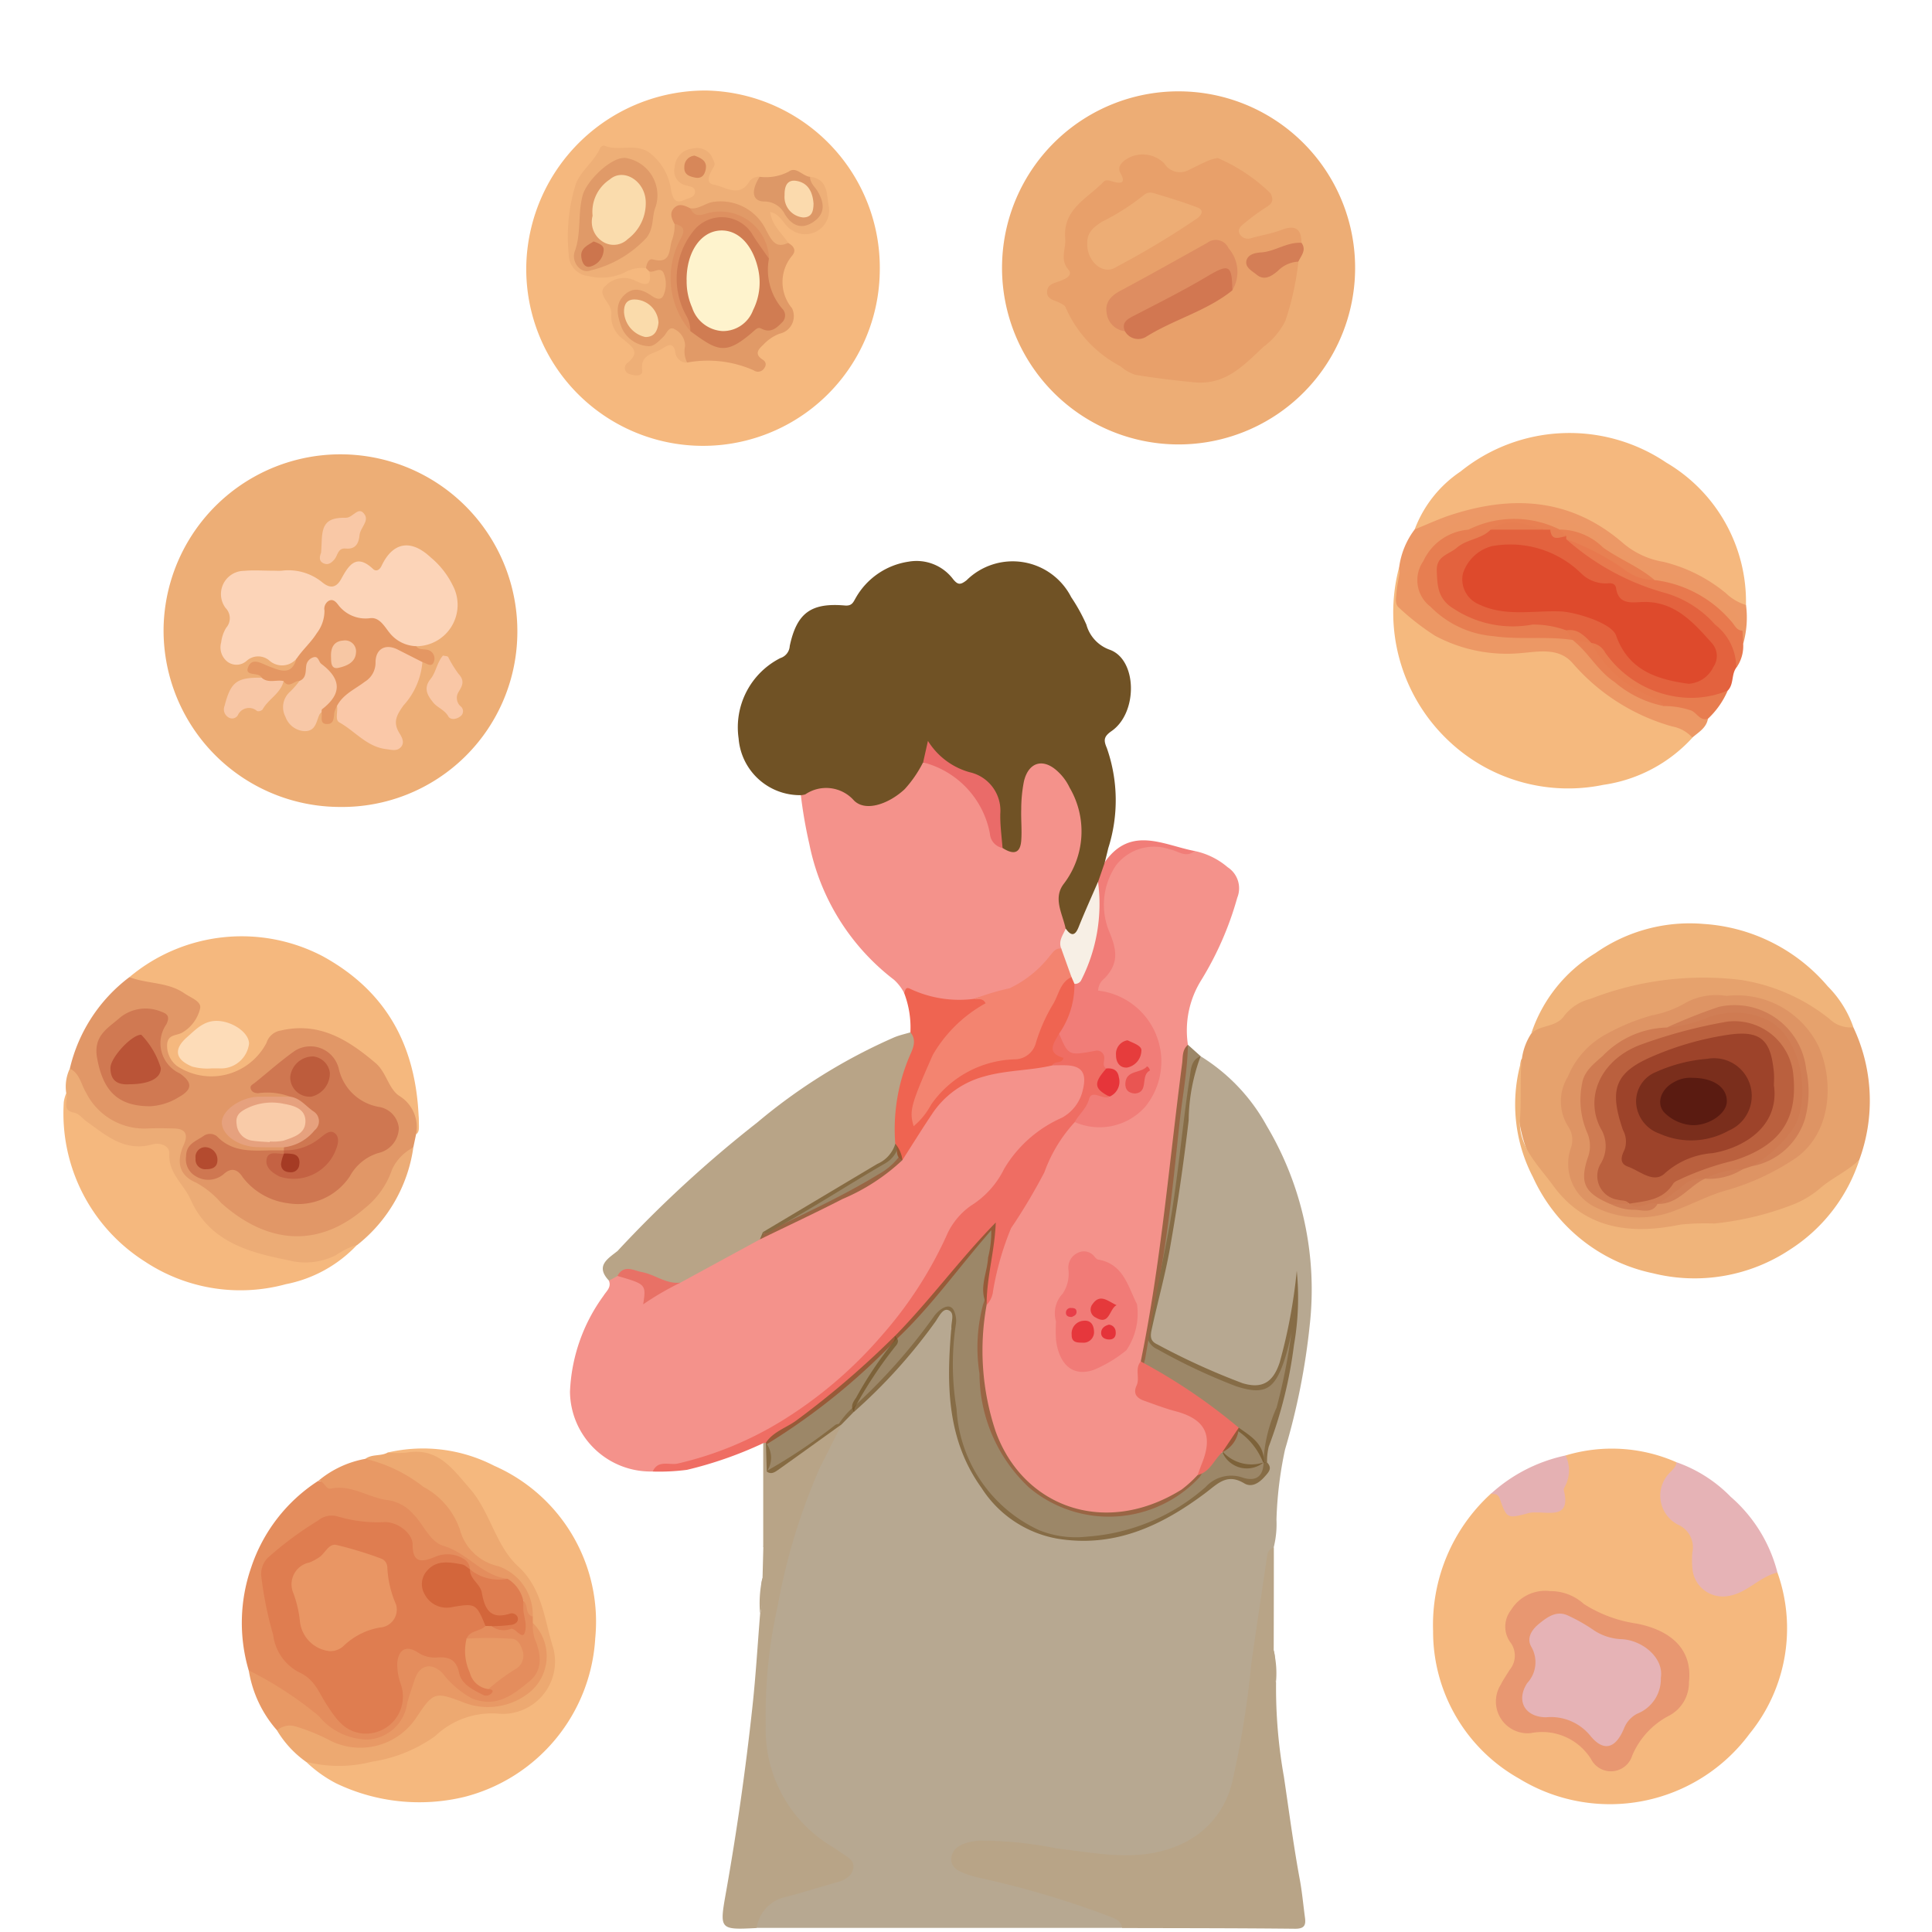 <svg xmlns="http://www.w3.org/2000/svg" xmlns:xlink="http://www.w3.org/1999/xlink" width="86.004" height="86.004" viewBox="0 0 86.004 86.004">
  <defs>
    <clipPath id="clip-path">
      <rect id="Rectangle_1863" data-name="Rectangle 1863" width="86.004" height="86.004" fill="none"/>
    </clipPath>
  </defs>
  <g id="Group_1096" data-name="Group 1096" transform="translate(594 353)">
    <g id="Group_998" data-name="Group 998" transform="translate(-594 -353)" clip-path="url(#clip-path)">
      <g id="Group_997" data-name="Group 997">
        <g id="Group_996" data-name="Group 996" clip-path="url(#clip-path)">
          <g id="Group_995" data-name="Group 995">
            <g id="Group_994" data-name="Group 994" clip-path="url(#clip-path)">
              <path id="Path_11752" data-name="Path 11752" d="M73.73,119.1H57.456c-.225-.523.114-.84.445-1.13a3.913,3.913,0,0,1,1.726-.724,9.375,9.375,0,0,0,1.281-.35c.693-.28.738-.577.147-1.017-.448-.334-.92-.632-1.34-1.009a6.233,6.233,0,0,1-2.042-4.589,29.494,29.494,0,0,1,1.562-9.617A15.918,15.918,0,0,1,61.1,96.7a3.693,3.693,0,0,1,.631-.748,25.433,25.433,0,0,0,3.585-4.014,1.413,1.413,0,0,1,.333-.358c.329-.234.565-.189.664.232a.994.994,0,0,1,.02.419A12,12,0,0,0,66.365,96a6.323,6.323,0,0,0,3.685,5.4,4.4,4.4,0,0,0,2.135.282,8.906,8.906,0,0,0,5.266-2.207,1.542,1.542,0,0,1,1.64-.423c.637.211.964-.094.936-.752a6.686,6.686,0,0,1,.584-2.361,26.248,26.248,0,0,0,.837-5.164c0-.117.026-.231.022-.218a10.908,10.908,0,0,1-.506,3.253c-.438,1.322-.877,1.6-2.175,1.172A26.428,26.428,0,0,1,75.3,93.338a.75.75,0,0,1-.42-.933c.323-1.382.625-2.768.891-4.163.443-2.321.614-4.677.974-7.008.057-.368.055-.762.482-.937a8.359,8.359,0,0,1,2.944,3.1,14.248,14.248,0,0,1,1.916,8.865,30.53,30.53,0,0,1-1.1,5.544,17.1,17.1,0,0,0-.381,3.117,4.317,4.317,0,0,1-.124,1.244,3.206,3.206,0,0,0-.274,1.553c-.328,2.713-.743,5.414-1.175,8.11-.475,2.968-2.656,4.5-5.847,4.207-1.56-.145-3.1-.4-4.657-.591a3.153,3.153,0,0,0-1.593.108c-.215.086-.475.176-.5.442-.023.312.248.439.49.521.886.3,1.8.514,2.706.729a20.514,20.514,0,0,1,3.528,1.146c.3.131.707.22.564.717" transform="translate(-23.783 -33.279)" fill="rgba(112,82,37,0.5)"/>
              <path id="Path_11753" data-name="Path 11753" d="M47.012,98.939a3.59,3.59,0,0,1-3.681-3.549,7.77,7.77,0,0,1,1.49-4.269c.128-.21.363-.377.243-.675.04-.206.2-.263.375-.311,1.122.1,1.267.191,1.434,1a6.808,6.808,0,0,1,1.3-.775c1.158-.691,2.354-1.311,3.561-1.91,1.8-.887,3.632-1.7,5.346-2.75a2.9,2.9,0,0,0,.9-.772c.436-.741.927-1.445,1.413-2.152a4.649,4.649,0,0,1,3.243-1.818c.709-.129,1.432-.137,2.14-.272.093,0-.024-.011.069-.008.568.016,1.218-.155,1.491.584a1.924,1.924,0,0,1-.709,1.861c-.413.3-.855.569-1.3.833a3.767,3.767,0,0,0-1.321,1.322,5.759,5.759,0,0,1-1.78,2.033,3.032,3.032,0,0,0-.987,1.248,21.355,21.355,0,0,1-4.473,6.033A18,18,0,0,1,48.987,98.6c-.639.207-1.337.1-1.974.34" transform="translate(-17.958 -33.435)" fill="#f4928b"/>
              <path id="Path_11754" data-name="Path 11754" d="M58.9,53.076a2.738,2.738,0,0,1-2.768-2.523,3.455,3.455,0,0,1,1.859-3.58.6.6,0,0,0,.417-.54c.314-1.464.943-1.931,2.452-1.8.327.029.376-.151.494-.352a3.253,3.253,0,0,1,2.348-1.6,2.038,2.038,0,0,1,1.984.788c.211.254.323.249.592.042a2.923,2.923,0,0,1,4.66.753,7.984,7.984,0,0,1,.675,1.22A1.647,1.647,0,0,0,72.646,46.6c1.232.432,1.269,2.8.091,3.621-.357.248-.362.409-.214.756a7.018,7.018,0,0,1,.063,4.462c-.046.2-.1.407-.149.61a2.237,2.237,0,0,1-.2,1.057,16.384,16.384,0,0,1-.8,1.864c-.266.495-.423.5-.885.08a2.424,2.424,0,0,1,.186-2.624,3.662,3.662,0,0,0-.334-4.012c-.229-.268-.491-.541-.887-.446-.376.091-.44.447-.522.764a6.827,6.827,0,0,0-.092,1.6,4.162,4.162,0,0,1-.043.837c-.142.625-.5.737-1.043.34a5.364,5.364,0,0,1-.242-1.71A1.618,1.618,0,0,0,66.4,52.256a3.513,3.513,0,0,1-1.671-1.081c-.207.125-.162.344-.255.494A3.306,3.306,0,0,1,63.2,53.288a2.014,2.014,0,0,1-2.561-.173.6.6,0,0,0-.744-.121c-.313.138-.643.307-.994.081" transform="translate(-23.252 -17.679)" fill="#705225"/>
              <path id="Path_11755" data-name="Path 11755" d="M83.975,64.493a3.289,3.289,0,0,1,1.478.724,1.118,1.118,0,0,1,.427,1.358,14.347,14.347,0,0,1-1.617,3.692,4.228,4.228,0,0,0-.579,2.853c-.02,1.166-.247,2.309-.372,3.463-.265,2.45-.493,4.909-.971,7.327-.211,1.068-.377,2.141-.566,3.211-.022.09,0-.024-.019.067-.357,1.366-.314,1.457.993,1.9a3.5,3.5,0,0,1,1.426.683,1.3,1.3,0,0,1,.441,1.729,3.162,3.162,0,0,1-.42.877,5.515,5.515,0,0,1-7.59.448,6.961,6.961,0,0,1-2.2-5.063,7.433,7.433,0,0,1,.153-3.058,20.554,20.554,0,0,0,.775-2.741,5.827,5.827,0,0,1,.892-1.72,15.208,15.208,0,0,0,1.354-2.514,2.9,2.9,0,0,1,1.066-1.259,5.536,5.536,0,0,0,1.908-.082,2.651,2.651,0,0,0,1.736-2.01,3.016,3.016,0,0,0-1.03-2.635c-.471-.316-.8-.834-1.47-.867-.317-.016-.285-.374-.128-.552a2.01,2.01,0,0,0,.275-2.408,3.243,3.243,0,0,1-.009-1.933,2.105,2.105,0,0,1,2.644-1.733,3.7,3.7,0,0,0,1.406.237" transform="translate(-30.803 -26.612)" fill="#f4928b"/>
              <path id="Path_11756" data-name="Path 11756" d="M114.848,110.435a7.123,7.123,0,0,1,4.932.3c.192.262-.037.429-.145.618-.579,1.008-.5,1.49.451,2.093a1.187,1.187,0,0,1,.595,1.161c-.02.672-.107,1.394.656,1.77.725.358,1.285-.086,1.874-.413.325-.181.618-.535,1.068-.318a7.426,7.426,0,0,1-1.245,7.182,7.734,7.734,0,0,1-10.257,1.99,7.5,7.5,0,0,1-3.827-6.567,7.9,7.9,0,0,1,2.567-6.108c.377-.234.509.026.584.316.127.5.4.646.874.444.064-.028.133-.041.2-.063.419-.14,1.068.159,1.247-.194a3.951,3.951,0,0,0,.347-1.811.692.692,0,0,1,.08-.4" transform="translate(-45.155 -45.644)" fill="#f5b87e"/>
              <path id="Path_11757" data-name="Path 11757" d="M20.275,50.213a7.861,7.861,0,0,1-7.84-7.968,7.875,7.875,0,1,1,15.746.35,7.8,7.8,0,0,1-7.905,7.618" transform="translate(-5.153 -14.291)" fill="#edae76"/>
              <path id="Path_11758" data-name="Path 11758" d="M55.749,14.905a7.869,7.869,0,1,1-15.732-.372,7.981,7.981,0,0,1,7.991-7.651,7.89,7.89,0,0,1,7.741,8.023" transform="translate(-16.585 -2.853)" fill="#f5b87e"/>
              <path id="Path_11759" data-name="Path 11759" d="M84.213,6.945a7.859,7.859,0,1,1-8.025,7.522,7.854,7.854,0,0,1,8.025-7.522" transform="translate(-31.575 -2.877)" fill="#edad75"/>
              <path id="Path_11760" data-name="Path 11760" d="M60.884,59.419a.8.8,0,0,0,.2-.036,1.652,1.652,0,0,1,2.165.273c.516.519,1.544.158,2.254-.5a5.282,5.282,0,0,0,.82-1.193A3.574,3.574,0,0,1,69.242,60.3a4.661,4.661,0,0,0,.617,1.467c.511.329.793.232.836-.326.035-.463-.015-.932,0-1.4a6.349,6.349,0,0,1,.122-1.246c.207-.853.858-1.037,1.5-.434a2.316,2.316,0,0,1,.532.724,3.846,3.846,0,0,1-.252,4.27c-.506.646-.064,1.336.073,2a1.6,1.6,0,0,1-.171.961c-.723.6-1.23,1.447-2.166,1.8-.588.224-1.2.325-1.8.508a6.071,6.071,0,0,1-3.052-.4,2.065,2.065,0,0,0-.451-.588A10.116,10.116,0,0,1,61.263,61.6a20.772,20.772,0,0,1-.379-2.178" transform="translate(-25.234 -24.022)" fill="#f4928b"/>
              <path id="Path_11761" data-name="Path 11761" d="M79.918,134.582c-.034-.354-.33-.413-.583-.524a41.176,41.176,0,0,0-5.668-1.686c-.112-.031-.229-.044-.339-.08-.464-.153-1.1-.29-1-.872.087-.535.727-.683,1.234-.726a17.372,17.372,0,0,1,3.454.348c1.832.209,3.669.64,5.479-.164a4.045,4.045,0,0,0,2.312-2.723,41.57,41.57,0,0,0,.868-5.344c.226-1.606.471-3.208.707-4.813a.418.418,0,0,1,.295-.355q0,2.288-.006,4.577c.141.474-.042.973.105,1.447a22.506,22.506,0,0,0,.348,4.178c.228,1.535.429,3.079.713,4.608.1.55.15,1.11.225,1.664.045.33-.016.5-.429.5-2.57-.027-5.14-.025-7.71-.032" transform="translate(-29.971 -48.758)" fill="#b8a487"/>
              <path id="Path_11762" data-name="Path 11762" d="M119.215,50.714a6.637,6.637,0,0,1-3.966,2.1,7.737,7.737,0,0,1-6.954-2.025,7.85,7.85,0,0,1-2.137-7.659.454.454,0,0,1,.164.286.306.306,0,0,1,.012.138c-.368,1.112.332,1.676,1.121,2.2a6.349,6.349,0,0,0,4.2,1,3.018,3.018,0,0,1,2.837.961,7.931,7.931,0,0,0,3.777,2.3c.377.116.86.158.945.7" transform="translate(-43.876 -17.876)" fill="#f5b97e"/>
              <path id="Path_11763" data-name="Path 11763" d="M115.594,77.793a2.705,2.705,0,0,1,.412-1.111c.117-.086.088-.259.218-.344a13.181,13.181,0,0,1,5.561-2.246,15.731,15.731,0,0,1,3.831.055,8.1,8.1,0,0,1,3.613,1.58c.365.245.754.436,1.118.672a7.639,7.639,0,0,1,.266,5.9,8.553,8.553,0,0,1-4.222,2.633,26.584,26.584,0,0,1-4.768.591,5.21,5.21,0,0,1-5.2-2.446,6.4,6.4,0,0,1-.894-4.736c.021-.182-.043-.374.062-.547" transform="translate(-47.845 -30.669)" fill="#e6a26d"/>
              <path id="Path_11764" data-name="Path 11764" d="M26.886,110.3a6.918,6.918,0,0,1,4.747.587,7.58,7.58,0,0,1,4.5,7.672,7.757,7.757,0,0,1-5.836,7.072,8.563,8.563,0,0,1-5.7-.607,5.749,5.749,0,0,1-1.346-.968c.174-.18.388-.118.594-.1a7.31,7.31,0,0,0,5.706-1.744,1.984,1.984,0,0,1,1.356-.466,4.41,4.41,0,0,0,1.6-.1,2.331,2.331,0,0,0,1.4-3.346,5.033,5.033,0,0,1-.5-1.591.973.973,0,0,0-.347-.667A7.946,7.946,0,0,1,31.4,113.56a9.526,9.526,0,0,0-2.176-2.8,1.525,1.525,0,0,0-.992-.258c-.452-.035-.939.145-1.346-.2" transform="translate(-9.635 -45.638)" fill="#f5b87e"/>
              <path id="Path_11765" data-name="Path 11765" d="M46.948,88.218A53.68,53.68,0,0,1,53.165,82.5a25.085,25.085,0,0,1,6.091-3.788c.235-.1.488-.153.733-.228.389.105.311.412.274.679a6,6,0,0,1-.381,1.2,8.908,8.908,0,0,0-.384,2.968,1.279,1.279,0,0,1-.674,1.009c-1.631.944-3.207,1.983-4.865,2.881-.167.091-.338.273-.575.17-.385-.756.015-1.45.17-2.2a20.26,20.26,0,0,1-2.213,2.643,3.559,3.559,0,0,1-3.663.953c-.317-.094-.63-.2-.729-.57" transform="translate(-19.458 -32.53)" fill="#b8a487"/>
              <path id="Path_11766" data-name="Path 11766" d="M20.722,81.264l-.121.574c-.59.72-.966,1.582-1.552,2.308a4.684,4.684,0,0,1-7.231.2,5.1,5.1,0,0,0-.972-.785,1.322,1.322,0,0,1-.723-1.7c.148-.54-.049-.66-.527-.673a5.6,5.6,0,0,1-2.006-.169,4.223,4.223,0,0,1-2.28-2.684,7.118,7.118,0,0,1,2.654-4.069,4.135,4.135,0,0,1,2.423.509c.384.214.9.4.853.912a1.685,1.685,0,0,1-.866,1.209c-.229.144-.571.156-.511.546a.946.946,0,0,0,.561.739,2.456,2.456,0,0,0,3.487-1.095,1.112,1.112,0,0,1,.72-.61,2.711,2.711,0,0,1,1.382-.1,5.355,5.355,0,0,1,3.754,2.555,1.551,1.551,0,0,0,.417.556,1.465,1.465,0,0,1,.537,1.783" transform="translate(-2.2 -30.771)" fill="#e19767"/>
              <path id="Path_11767" data-name="Path 11767" d="M107.549,37.212a5.385,5.385,0,0,1,2.046-2.583,7.711,7.711,0,0,1,9.156-.394,7.189,7.189,0,0,1,3.547,6.347c-.313.207-.538-.027-.75-.181a8.464,8.464,0,0,0-3.421-1.674,3.953,3.953,0,0,1-1.63-.925,7.219,7.219,0,0,0-7.446-.967c-.484.179-.925.557-1.5.377" transform="translate(-44.575 -13.642)" fill="#f5b87e"/>
              <path id="Path_11768" data-name="Path 11768" d="M22.6,80a1.629,1.629,0,0,0-.754-1.719c-.471-.317-.572-1.053-1.045-1.454-1.214-1.032-2.5-1.849-4.216-1.452a.792.792,0,0,0-.641.546,2.765,2.765,0,0,1-4,1.025,1.145,1.145,0,0,1-.427-.919c.016-.472.369-.41.655-.547a1.691,1.691,0,0,0,.812-1.073c.088-.324-.41-.486-.693-.683-.741-.515-1.654-.416-2.45-.725a7.777,7.777,0,0,1,8.595-.935c3.023,1.655,4.248,4.252,4.292,7.558,0,.139.006.283-.128.378" transform="translate(-4.079 -29.502)" fill="#f5b87e"/>
              <path id="Path_11769" data-name="Path 11769" d="M60.23,108.276c-.321.638-.636,1.279-.963,1.913a27.518,27.518,0,0,0-1.878,6.144,22.206,22.206,0,0,0-.535,5.317,6.059,6.059,0,0,0,2.9,5.386c.155.1.313.2.466.307.248.17.585.328.536.667-.055.374-.386.547-.745.647-.735.206-1.464.439-2.2.635a1.68,1.68,0,0,0-1.366,1.4c-1.624.081-1.657.076-1.375-1.512q.738-4.147,1.19-8.332c.15-1.382.232-2.772.344-4.159.149-.521-.039-1.063.107-1.584l.035-1.362c.117-1.045.022-2.092.052-3.137.005-.089-.016-.2.077-.249a24.216,24.216,0,0,0,3.037-2.031.3.3,0,0,1,.323-.048" transform="translate(-22.766 -44.864)" fill="#b8a487"/>
              <path id="Path_11770" data-name="Path 11770" d="M17.9,89.866a5.9,5.9,0,0,1-3.168,1.746A7.692,7.692,0,0,1,8.454,90.6a7.807,7.807,0,0,1-3.605-7.1,1.552,1.552,0,0,1,.111-.392c.953,1.273,2.061,2.253,3.808,2.106.608-.052.783.259,1.031.811.756,1.69,1.457,3.473,3.59,3.919.321.067.624.2.94.28a3.554,3.554,0,0,0,2.594-.1c.291-.145.587-.419.974-.261" transform="translate(-2.009 -34.445)" fill="#f5b87e"/>
              <path id="Path_11771" data-name="Path 11771" d="M18.687,121.019a7.5,7.5,0,0,1,.108-4.57,7.336,7.336,0,0,1,2.985-3.862,13.384,13.384,0,0,1,3.746.887,2.833,2.833,0,0,1,1.16,1.08,2.388,2.388,0,0,0,1.371,1.008.836.836,0,0,1,.431.22,2.943,2.943,0,0,0,1.536.888.222.222,0,0,1,.189.308,1.433,1.433,0,0,1-1.68-.275,1.12,1.12,0,0,1-.143-.164,1,1,0,0,0-1.274-.407c-.968.279-1.014.232-1.347-.684a1.127,1.127,0,0,0-1.156-.837,5.949,5.949,0,0,1-1.87-.208,1.07,1.07,0,0,0-.871.131,8.934,8.934,0,0,0-2.135,1.564.948.948,0,0,0-.3.74,10.836,10.836,0,0,0,.724,3.124,1.905,1.905,0,0,0,1.041,1.091,1.669,1.669,0,0,1,.845.886,3.912,3.912,0,0,0,.821,1.209,1.473,1.473,0,0,0,1.658.368,1.557,1.557,0,0,0,.792-1.586,8.421,8.421,0,0,1-.189-1.1c.007-.761.44-1.06,1.142-.783a1.506,1.506,0,0,0,.595.193,1.345,1.345,0,0,1,1.476,1,.8.8,0,0,0,.978.518c.2-.43.672-.547.995-.837.236-.212.453-.417.326-.765-.117-.319-.4-.335-.688-.357a5.457,5.457,0,0,1-1.57-.162c0-.56.482-.535.82-.688a.951.951,0,0,1,.313-.012c.4.091.816.072,1.227.147.09-.4-.142-.815.145-1.158.454.011.326.485.546.683a1.251,1.251,0,0,1,.079.319,2.587,2.587,0,0,0,.121.681,1.67,1.67,0,0,1-.313,2,2.5,2.5,0,0,1-2.636.864,2.94,2.94,0,0,1-1.285-.928c-.564-.668-.947-.583-1.211.228-.087.266-.183.528-.257.8a2.083,2.083,0,0,1-3.366,1.268c-1.268-.978-2.686-1.744-3.88-2.817" transform="translate(-7.617 -46.663)" fill="#e48d5d"/>
              <path id="Path_11772" data-name="Path 11772" d="M130.75,74.824a1.354,1.354,0,0,1-1.068-.377,8.372,8.372,0,0,0-3.952-1.734,13.818,13.818,0,0,0-6.68.844,2.129,2.129,0,0,0-1.158.735c-.36.553-1.071.4-1.483.814a6.61,6.61,0,0,1,2.855-3.582,7.306,7.306,0,0,1,4.836-1.3A7.906,7.906,0,0,1,129.61,73a4.83,4.83,0,0,1,1.14,1.82" transform="translate(-48.246 -29.093)" fill="#f0b47a"/>
              <path id="Path_11773" data-name="Path 11773" d="M115.488,80.48c-.1.89-.019,1.785-.085,2.681-.091,1.232.816,2.067,1.466,2.96,1.435,1.973,3.484,2.2,5.674,1.749a10.726,10.726,0,0,1,1.508-.049,13.356,13.356,0,0,0,3.55-.861,4.234,4.234,0,0,0,1.23-.768c.533-.432,1.176-.723,1.679-1.207a7.486,7.486,0,0,1-3.094,4,7.675,7.675,0,0,1-6.091,1.052,7.569,7.569,0,0,1-5.348-4.285,7,7,0,0,1-.487-5.269" transform="translate(-47.739 -33.356)" fill="#f0b47a"/>
              <path id="Path_11774" data-name="Path 11774" d="M68.41,82.494a6.576,6.576,0,0,0-1.354,2.236,25.876,25.876,0,0,1-1.483,2.488,12.789,12.789,0,0,0-.8,2.788,1.052,1.052,0,0,1-.28.62c-.377-.71.02-1.4.057-2.1a4.7,4.7,0,0,0,.142-1.219c-1.436,1.634-2.64,3.354-4.157,4.794a28.8,28.8,0,0,1-5.809,4.715.164.164,0,0,1-.182-.03,17.526,17.526,0,0,1-3.4,1.189,9.709,9.709,0,0,1-1.522.076c.223-.531.744-.279,1.1-.353a15.482,15.482,0,0,0,4.639-1.9A19.064,19.064,0,0,0,59.813,92a17.989,17.989,0,0,0,2.868-4.407A3.175,3.175,0,0,1,63.8,86.206a3.987,3.987,0,0,0,1.468-1.637A5.632,5.632,0,0,1,67.838,82.3a1.868,1.868,0,0,0,.931-1.244c.191-.773-.059-1.095-.854-1.092-.163,0-.327,0-.491.006.067-.252-.1-.465-.121-.7a.683.683,0,0,1,.343-.75c.3.05.353.34.518.521a.755.755,0,0,0,.788.3c.83-.2.9-.129.929.781a1.033,1.033,0,0,0,.084,1.267c-.437.125-.888.212-1.061.739-.068.206-.332.238-.494.367" transform="translate(-20.565 -32.544)" fill="#ef6d63"/>
              <path id="Path_11775" data-name="Path 11775" d="M122.418,46.275c-.221.3-.1.735-.379,1.017a3.068,3.068,0,0,1-3.037.281,4.842,4.842,0,0,1-2.513-1.779,1.815,1.815,0,0,0-.5-.472c-.4-.272-.755-.651-1.308-.594-1.018-.33-2.07.03-3.11-.174a4.957,4.957,0,0,1-2.187-1.017,1.722,1.722,0,0,1,.254-2.623,5.991,5.991,0,0,1,1.747-.836.9.9,0,0,1,.2-.091,9.387,9.387,0,0,1,2.2.022.709.709,0,0,1,.309.031,1.351,1.351,0,0,0,.781.32.831.831,0,0,1,.156.13,11.331,11.331,0,0,0,4.215,2.262,5.371,5.371,0,0,1,3.117,2.527,1.093,1.093,0,0,1,.052,1" transform="translate(-45.129 -16.548)" fill="#e3623e"/>
              <path id="Path_11776" data-name="Path 11776" d="M32.447,117.988c0-.093,0-.186,0-.279a5.873,5.873,0,0,0-.565-1.252,1.47,1.47,0,0,0-.992-.817,2.2,2.2,0,0,1-1.723-1.49c-.533-1.6-1.916-2.2-3.191-2.956-.318-.189-.711-.234-.984-.51.294-.22.681-.109.99-.277a4.781,4.781,0,0,0,.839,0c1.4-.242,2.035.7,2.821,1.6.92,1.058,1.146,2.538,2.148,3.461,1.091,1,1.164,2.374,1.556,3.6a2.33,2.33,0,0,1-2.349,2.967,3.654,3.654,0,0,0-2.9.994,6.5,6.5,0,0,1-2.812,1.137,5.88,5.88,0,0,1-2.941,0,4.615,4.615,0,0,1-1.282-1.388c.126-.415.441-.427.786-.365a6,6,0,0,1,1.439.53c1.791.826,2.826.538,3.946-1.088a1.344,1.344,0,0,1,2.037-.527,2.546,2.546,0,0,0,2.858-.35,1.757,1.757,0,0,0,.685-2.085,5.009,5.009,0,0,0-.363-.9" transform="translate(-8.728 -45.743)" fill="#eda971"/>
              <path id="Path_11777" data-name="Path 11777" d="M82.588,74.041c-.181-.115-.094-.276-.093-.436a.322.322,0,0,0-.4-.351c-1.183.219-1.189.221-1.608-.757a.614.614,0,0,1,.043-.536,6.182,6.182,0,0,0,.587-1.756,4.255,4.255,0,0,0,.857-2.679c-.043-.61.247-1.183.248-1.792l.307-.891c1.15-1.624,2.605-.751,3.986-.484-.392.334-.752-.018-1.114-.077a2.137,2.137,0,0,0-2.383.72,3.123,3.123,0,0,0-.3,2.947c.36.855.417,1.429-.215,2.085a.714.714,0,0,0-.279.54,3.179,3.179,0,0,1,2.094,5.173,2.723,2.723,0,0,1-3.133.68c.185-.355.515-.59.637-1.029s.606.051.907-.1c.207-.447.373-.889-.141-1.254" transform="translate(-33.34 -26.477)" fill="#f17d78"/>
              <path id="Path_11778" data-name="Path 11778" d="M86.724,93.527c.9-4.382,1.264-8.838,1.842-13.264.037-.289-.006-.612.26-.833l.564.507a8.4,8.4,0,0,0-.533,2.85q-.333,2.867-.833,5.7c-.219,1.233-.56,2.433-.821,3.653-.064.3-.033.494.256.625a30.823,30.823,0,0,0,3.8,1.73c.88.264,1.361-.047,1.65-.926a23.92,23.92,0,0,0,.76-4.078,12.159,12.159,0,0,1-.127,3.321,19.645,19.645,0,0,1-1.121,4.507,2.665,2.665,0,0,0-.074.687.169.169,0,0,1-.18.006,3.011,3.011,0,0,0-1.19-1.438,23.56,23.56,0,0,0-3.667-2.5c-.237-.133-.511-.241-.581-.555" transform="translate(-35.943 -32.92)" fill="rgba(112,82,37,0.69)"/>
              <path id="Path_11779" data-name="Path 11779" d="M17.971,89.084a3.309,3.309,0,0,0-.926.451,3,3,0,0,1-2.146.224c-1.774-.348-3.5-.835-4.332-2.7-.3-.681-.994-1.159-.945-2.038.02-.358-.418-.509-.759-.413-1.231.345-2.06-.406-2.938-1.031-.186-.132-.31-.338-.564-.388-.556-.107-.212-.573-.327-.858a1.869,1.869,0,0,1,.159-1.1c.444.218.5.708.723,1.074a2.9,2.9,0,0,0,2.728,1.594c.4-.017.792-.011,1.188,0,.528.015.635.272.428.737-.341.762-.195,1.36.562,1.678a4.014,4.014,0,0,1,1.107.9c2.21,1.968,4.465,1.9,6.379.247a3.738,3.738,0,0,0,1.226-1.731,2.078,2.078,0,0,1,.95-.987,6.737,6.737,0,0,1-2.513,4.354" transform="translate(-2.084 -33.664)" fill="#ecac76"/>
              <path id="Path_11780" data-name="Path 11780" d="M119.323,48.875a1.591,1.591,0,0,0-.9-.5,9.122,9.122,0,0,1-4.445-2.833c-.622-.693-1.518-.494-2.308-.43a6.777,6.777,0,0,1-3.8-.772,11.1,11.1,0,0,1-1.581-1.226c-.228-.179-.156-.426-.142-.646.019-.3.087-.594.135-.891a3.43,3.43,0,0,1,1.661-2.051,7.048,7.048,0,0,1,4.676-.73,5.677,5.677,0,0,1,2.589.983,10.5,10.5,0,0,0,3.343,1.683,6.826,6.826,0,0,1,2.532,1.459,1.246,1.246,0,0,1,.526,1.154c-.334.244-.5-.033-.675-.231a6.1,6.1,0,0,0-3.3-1.885A23.4,23.4,0,0,1,115,40.379a3.8,3.8,0,0,0-1.665-.68,5.433,5.433,0,0,0-3.9.014,2.838,2.838,0,0,0-2.049,1.644,1.053,1.053,0,0,0,.038,1,3.052,3.052,0,0,0,1.734,1.453,5.791,5.791,0,0,0,2.464.424,7.911,7.911,0,0,1,2.227.144.941.941,0,0,1,.193.071c.807.406,1.135,1.315,1.891,1.789a4.709,4.709,0,0,0,2.14,1.039,2.635,2.635,0,0,1,1.941.754c-.069.416-.421.6-.7.846" transform="translate(-43.985 -16.037)" fill="#ec9865"/>
              <path id="Path_11781" data-name="Path 11781" d="M131.444,116.076c-.813.186-1.356.926-2.214,1.048a1.356,1.356,0,0,1-1.574-1.247,3.859,3.859,0,0,1,0-.7,1.094,1.094,0,0,0-.636-1.23,1.451,1.451,0,0,1-.307-2.377c.109-.126.228-.228.231-.407a6.269,6.269,0,0,1,2.419,1.541,6.627,6.627,0,0,1,2.079,3.37" transform="translate(-52.319 -46.073)" fill="#e6b3b6"/>
              <path id="Path_11782" data-name="Path 11782" d="M76.028,74.532a3.806,3.806,0,0,1-.686,2.223c-.238.417-.579.852.2,1.073-.071.285-.406.114-.488.332-1.015.242-2.068.206-3.084.507a4.016,4.016,0,0,0-2.289,1.673c-.45.671-.876,1.359-1.312,2.039-.35-.137-.175-.5-.317-.73a8.306,8.306,0,0,1,.638-3.9c.136-.308.341-.7.036-1.058a4.289,4.289,0,0,0-.278-1.748c.052-.115.053-.3.267-.189a5.13,5.13,0,0,0,2.835.448c.221-.075.494-.183.593.106.09.262-.194.392-.372.532a6.488,6.488,0,0,0-2.836,4.691,5.7,5.7,0,0,1,2.517-2.342,5.121,5.121,0,0,1,1.671-.474,1.126,1.126,0,0,0,1.1-.886,12.124,12.124,0,0,1,1.141-2.319c.122-.2.234-.419.536-.337.118.092.235.184.123.355" transform="translate(-28.199 -30.736)" fill="#ef6451"/>
              <path id="Path_11783" data-name="Path 11783" d="M31.554,123.38a2.084,2.084,0,0,1-.275,3.19,2.948,2.948,0,0,1-2.772.364c-1.359-.521-1.376-.475-2.189.734a2.989,2.989,0,0,1-3.9.89,8.812,8.812,0,0,0-1.423-.568.85.85,0,0,0-.825.177,5.3,5.3,0,0,1-1.261-2.674,16.447,16.447,0,0,1,3.113,2.028,2.85,2.85,0,0,0,2.166,1.052A1.869,1.869,0,0,0,25.954,127c.08-.36.218-.707.328-1.06.211-.682.733-.833,1.247-.327a4.205,4.205,0,0,0,1.3,1.122c1.086.447,1.835-.142,2.573-.755.534-.443.588-1.063.231-1.909a1.871,1.871,0,0,1-.074-.687" transform="translate(-7.835 -51.136)" fill="#e89965"/>
              <path id="Path_11784" data-name="Path 11784" d="M26.287,110.906a6.667,6.667,0,0,1,2.585,1.247,3.411,3.411,0,0,1,1.624,1.9,2.273,2.273,0,0,0,1.721,1.635,2.3,2.3,0,0,1,1.525,2.243c-.361-.1-.183-.525-.421-.7a2.406,2.406,0,0,1-.7-.984c-1.123-.132-1.786-1.146-2.843-1.462-.638-.191-.9-.977-1.381-1.445a1.843,1.843,0,0,0-1.076-.59c-.871-.094-1.632-.711-2.566-.519-.251.052-.289-.367-.566-.339a4.5,4.5,0,0,1,2.1-.985" transform="translate(-10.025 -45.966)" fill="#e89965"/>
              <path id="Path_11785" data-name="Path 11785" d="M46.481,92.579a3.259,3.259,0,0,0,4.2-.454,19.283,19.283,0,0,0,2.579-3.115c.076.935-.5,1.8-.307,2.732.093.162-.088.213-.131.32l-3.537,1.925a1.644,1.644,0,0,1-1.2-.076,2.25,2.25,0,0,0-1.6-.221L46.1,93.9c-.623-.659-.055-.973.385-1.324" transform="translate(-18.991 -36.891)" fill="#b8a487"/>
              <path id="Path_11786" data-name="Path 11786" d="M121.656,43.929c-.155-1.086-1.106-1.409-1.856-1.913a14.9,14.9,0,0,0-2.441-.979,11.266,11.266,0,0,1-2.192-1.3,5.279,5.279,0,0,0-2.507-.94,6.324,6.324,0,0,0-5.439,1.407c-.182.163-.482.324-.393.611.142.456-.127.517-.444.579,0-.1-.009-.191-.015-.286a3.556,3.556,0,0,1,.692-1.685c.557-.223,1.1-.481,1.672-.663,2.715-.87,5.262-.713,7.54,1.219a3.712,3.712,0,0,0,1.867.889,6.933,6.933,0,0,1,2.781,1.4,2.234,2.234,0,0,0,.889.521,4.3,4.3,0,0,1-.124,1.719.392.392,0,0,1-.029-.586" transform="translate(-44.085 -15.856)" fill="#ec9866"/>
              <path id="Path_11787" data-name="Path 11787" d="M116.667,110.651a1.538,1.538,0,0,1-.009,1.344c-.029.064-.087.138-.073.193.321,1.272-.592.985-1.263,1a1.243,1.243,0,0,0-.278.022c-.984.263-.988.266-1.315-.65-.076-.211-.233-.191-.392-.2a7.127,7.127,0,0,1,3.33-1.709" transform="translate(-46.973 -45.86)" fill="#e5b1b3"/>
              <path id="Path_11788" data-name="Path 11788" d="M126.92,45c.009.195.019.391.029.586a1.66,1.66,0,0,1-.31,1.069,2.42,2.42,0,0,0-.944-1.927,4.711,4.711,0,0,0-2.168-1.392,11.046,11.046,0,0,1-4.458-2.411c.266-.2.48,0,.706.094a26.9,26.9,0,0,1,2.474,1.388,6.288,6.288,0,0,1,.749.34,5.318,5.318,0,0,1,3.417,1.836c.156.16.226.408.5.417" transform="translate(-49.35 -16.926)" fill="#e8794e"/>
              <path id="Path_11789" data-name="Path 11789" d="M126.154,52.254c-.392.125-.514-.322-.814-.384a3.7,3.7,0,0,0-1.154-.179,10.232,10.232,0,0,1-2.482-1.514,2.27,2.27,0,0,1-.779-1.2l.037-.094a.808.808,0,0,1,.608.423,4.738,4.738,0,0,0,3.564,2.012,4.267,4.267,0,0,0,1.894-.315,3.743,3.743,0,0,1-.874,1.248" transform="translate(-50.118 -20.261)" fill="#e77c4f"/>
              <path id="Path_11795" data-name="Path 11795" d="M58.02,109.7a1.031,1.031,0,0,0,.12-.013,1.076,1.076,0,0,1,.038,1.284c-.011.878-.016,1.757-.035,2.636-.005.246.077.514-.121.73l0-4.636" transform="translate(-24.047 -45.461)" fill="#b8a487"/>
              <path id="Path_11835" data-name="Path 11835" d="M57.879,119.954a3.622,3.622,0,0,1-.106,1.584,5.234,5.234,0,0,1,.106-1.584" transform="translate(-23.939 -49.716)" fill="#b8a487"/>
              <path id="Path_11836" data-name="Path 11836" d="M96.9,126.906a2.96,2.96,0,0,1-.105-1.447,4.2,4.2,0,0,1,.105,1.447" transform="translate(-40.102 -51.998)" fill="#b8a487"/>
              <path id="Path_11838" data-name="Path 11838" d="M83.112,103.61l.138,0c.244.257.1.417-.1.639-.263.3-.59.491-.909.3-.774-.466-1.173.011-1.744.439-1.931,1.445-4.023,2.437-6.566,2.024a5.052,5.052,0,0,1-3.387-2.261c-1.536-2.135-1.56-4.557-1.352-7.025a.488.488,0,0,0,.012-.069c-.026-.285.177-.7-.135-.818-.249-.1-.419.286-.577.512a24.031,24.031,0,0,1-3.623,4.013c-.188-.242-.031-.447.093-.631a17,17,0,0,1,1.653-2.474.388.388,0,0,0,.069-.265c1.577-1.608,2.908-3.439,4.494-5.057-.046,1.271-.41,2.445-.407,3.665a11.335,11.335,0,0,0,.408,5.651c1.217,3.343,4.858,4.7,8.271,2.572a5.209,5.209,0,0,0,.708-.642c.45-.264.519-.955,1.146-1.02a1.723,1.723,0,0,0,1.805.451" transform="translate(-26.851 -38.516)" fill="rgba(112,82,37,0.69)"/>
              <path id="Path_11839" data-name="Path 11839" d="M63.968,101.568c.193.153.165.312.011.474a18.867,18.867,0,0,0-1.782,2.692.6.6,0,0,0-.045.2l-.557.57c-.943.677-1.885,1.356-2.831,2.029-.149.105-.313.211-.5.069-.012-.427-.026-.855-.038-1.284.321-.481.876-.652,1.32-.963a39.222,39.222,0,0,0,4.423-3.791" transform="translate(-24.132 -42.096)" fill="rgba(112,82,37,0.69)"/>
              <path id="Path_11840" data-name="Path 11840" d="M57.772,91.207l.131-.32L63,87.848a1.423,1.423,0,0,0,.8-.9,1.411,1.411,0,0,1,.317.73,8.976,8.976,0,0,1-2.665,1.732c-1.213.624-2.453,1.2-3.681,1.8" transform="translate(-23.944 -36.037)" fill="rgba(112,82,37,0.69)"/>
              <path id="Path_11841" data-name="Path 11841" d="M46.937,96.782c.292-.528.718-.241,1.1-.169.581.11,1.076.543,1.71.466a12.961,12.961,0,0,0-1.662.967c.132-.891.132-.891-1.146-1.264" transform="translate(-19.453 -39.983)" fill="#e87166"/>
              <path id="Path_11842" data-name="Path 11842" d="M73.711,61.092a.7.7,0,0,1-.559-.638,4.036,4.036,0,0,0-2.973-3.172c.065-.287.129-.574.215-.957a3.188,3.188,0,0,0,1.85,1.393,1.752,1.752,0,0,1,1.371,1.843c-.012.509.061,1.02.1,1.531" transform="translate(-29.086 -23.344)" fill="#ea6b69"/>
              <path id="Path_11843" data-name="Path 11843" d="M81.226,71.583l-.131-.3c-.32-.358-.662-.709-.452-1.258-.15-.345.072-.61.195-.9.232.322.407.35.574-.069.271-.679.574-1.344.863-2.015a7.468,7.468,0,0,1-.759,4.4.3.3,0,0,1-.29.141" transform="translate(-33.396 -27.787)" fill="#f7efe5"/>
              <path id="Path_11844" data-name="Path 11844" d="M80.234,98.247a1.264,1.264,0,0,1,.3-1.235,1.6,1.6,0,0,0,.254-1.066A.72.72,0,0,1,81.2,95.2a.589.589,0,0,1,.751.174c.047.05.1.115.165.125,1.118.193,1.318,1.182,1.724,1.987a2.913,2.913,0,0,1-.472,2.047,5.815,5.815,0,0,1-1.426.864c-.922.341-1.565-.187-1.707-1.322a7.123,7.123,0,0,1,0-.827" transform="translate(-33.226 -39.427)" fill="#f17b77"/>
              <path id="Path_11845" data-name="Path 11845" d="M90.178,107.542c-.372.334-.543.887-1.1,1.018.064-.173.125-.348.194-.52.509-1.264.141-1.972-1.183-2.322-.468-.124-.923-.3-1.38-.461-.324-.115-.521-.306-.346-.685.156-.338-.094-.749.186-1.067a25.339,25.339,0,0,1,4.361,2.949,1.267,1.267,0,0,1-.73,1.088" transform="translate(-35.766 -42.898)" fill="#ed6e64"/>
              <path id="Path_11846" data-name="Path 11846" d="M116.164,120.953a2.212,2.212,0,0,1,1.493.574,5.972,5.972,0,0,0,2.359.874c1.469.289,2.49,1.106,2.318,2.608a1.655,1.655,0,0,1-.867,1.48,3.56,3.56,0,0,0-1.659,1.787.991.991,0,0,1-1.83.157,2.571,2.571,0,0,0-2.684-1.158,1.413,1.413,0,0,1-1.334-2.162c.114-.228.262-.439.395-.658a.981.981,0,0,0,.033-1.217,1.191,1.191,0,0,1,.025-1.44,1.789,1.789,0,0,1,1.753-.844" transform="translate(-47.15 -50.124)" fill="#e89771"/>
              <path id="Path_11847" data-name="Path 11847" d="M20.14,46.509a.846.846,0,0,1-1.2.084.765.765,0,0,0-1.018.008.674.674,0,0,1-.834.054.806.806,0,0,1-.3-.871,1.621,1.621,0,0,1,.223-.655.643.643,0,0,0-.023-.877,1.034,1.034,0,0,1,.822-1.657c.416-.04.839-.007,1.259-.008.14,0,.28.011.419,0a2.381,2.381,0,0,1,1.8.518c.354.29.626.249.847-.155.328-.6.667-1.146,1.415-.438.128.121.284.06.379-.141.491-1.042,1.286-1.214,2.179-.382a3.77,3.77,0,0,1,.984,1.244,1.841,1.841,0,0,1-1.618,2.717c-.525.287-.888-.028-1.206-.365a1.824,1.824,0,0,0-1.422-.739,1.031,1.031,0,0,1-.723-.375c-.306-.3-.443-.294-.567.179a2.741,2.741,0,0,1-1.415,1.861" transform="translate(-6.943 -17.183)" fill="#fcd4b8"/>
              <path id="Path_11848" data-name="Path 11848" d="M21,48.233c.266-.4.638-.717.9-1.136a1.644,1.644,0,0,0,.345-1.01.419.419,0,0,1,.178-.427c.19-.111.318.028.415.147a1.523,1.523,0,0,0,1.45.617c.412-.045.633.38.851.648a1.572,1.572,0,0,0,1.19.6c.1.158.274.126.427.152a.4.4,0,0,1,.361.539c-.1.292-.338.055-.516.018a2.279,2.279,0,0,1-1.172-.365c-.3-.133-.631-.117-.673.229-.147,1.193-1.176,1.514-1.955,2.087a1.229,1.229,0,0,0-.118.305c-.025.231-.02.509-.323.5-.358,0-.193-.334-.247-.527-.183-.263.007-.454.167-.592.467-.4.407-.7-.03-1.111-.367-.348-.571-.655-.747.1a.266.266,0,0,1-.367.21c-.238-.016-.471.359-.713.01-.36.189-.72.375-.973-.147-.107-.287-.835-.017-.577-.53.186-.371.579-.1.911.025.443.166,1,.444,1.21-.341" transform="translate(-7.801 -18.907)" fill="#e49763"/>
              <path id="Path_11849" data-name="Path 11849" d="M25.613,51.81c.271-.521.809-.745,1.24-1.077a.986.986,0,0,0,.475-.854c0-.612.444-.851.986-.577l1.1.558a3.26,3.26,0,0,1-.843,1.931c-.3.425-.482.739-.183,1.227.1.166.266.427.057.64-.184.187-.426.1-.658.075-.856-.109-1.377-.805-2.074-1.191-.2-.114-.052-.483-.1-.731" transform="translate(-10.611 -20.387)" fill="#fac8a8"/>
              <path id="Path_11850" data-name="Path 11850" d="M22.26,51.011c.3-.128.26-.406.292-.656a.454.454,0,0,1,.345-.4c.207-.046.212.214.33.3.884.663.932,1.328.033,2.017-.027.021-.017.089-.024.135a.477.477,0,0,0-.091.1c-.15.317-.161.755-.679.741a.957.957,0,0,1-.836-.637.917.917,0,0,1,.224-1.136,4.38,4.38,0,0,0,.406-.467" transform="translate(-8.922 -20.701)" fill="#f8c8a7"/>
              <path id="Path_11851" data-name="Path 11851" d="M33.159,49.836c.106.028.2.023.232.065a5.129,5.129,0,0,0,.466.758c.276.3.174.51,0,.793a.5.5,0,0,0,.082.639.28.28,0,0,1-.035.473c-.163.119-.414.143-.505-.018-.167-.295-.492-.392-.67-.615-.219-.273-.475-.615-.122-1.049.243-.3.287-.744.556-1.046" transform="translate(-13.441 -20.655)" fill="#f9c7a6"/>
              <path id="Path_11852" data-name="Path 11852" d="M18.712,51.529c.293.258.653.071.973.146-.132.553-.682.8-.936,1.264a.258.258,0,0,1-.243.071.543.543,0,0,0-.862.192.3.3,0,0,1-.436.073.411.411,0,0,1-.15-.5c.276-1.067.539-1.265,1.654-1.251" transform="translate(-7.06 -21.356)" fill="#f8c7a6"/>
              <path id="Path_11853" data-name="Path 11853" d="M24.372,40.7c.006-.108.021-.293.026-.478.019-.8.237-1.084,1.08-1.069.321.005.561-.557.834-.142.2.3-.2.59-.228.913-.033.365-.176.641-.606.6-.368-.038-.357.3-.509.479-.125.147-.272.274-.482.182-.181-.078-.215-.23-.115-.483" transform="translate(-10.078 -16.105)" fill="#f9c8a6"/>
              <path id="Path_11854" data-name="Path 11854" d="M46.644,16.527a1.52,1.52,0,0,0-.944.188,2.414,2.414,0,0,1-1.613.164.973.973,0,0,1-.883-.971,7.867,7.867,0,0,1,.279-3.013c.17-.649.855-1.086,1.131-1.74a.2.2,0,0,1,.177-.083c.641.271,1.364-.134,2.009.313a2.525,2.525,0,0,1,.965,1.7c.082.369.193.588.594.4.178-.083.459-.1.467-.357.007-.237-.249-.237-.418-.292a.657.657,0,0,1-.488-.807.884.884,0,0,1,.81-.829.738.738,0,0,1,.87.421c.057.125.146.247.06.393-.165.279-.42.72.008.795.478.083,1.074.57,1.531-.066a.518.518,0,0,1,.505-.288c-.083.559,0,.977.706,1.025.285.019.41.348.576.568.268.36.6.529,1.006.247a.713.713,0,0,0,.181-1.036c-.128-.247-.441-.455-.225-.8.787.087.739.762.823,1.27a1.061,1.061,0,0,1-1.614,1.115c-.384-.2-.469-.7-.985-.82.078.614.531.944.8,1.378-.278.35-.55.266-.817-.012a.467.467,0,0,1-.083-.112,2.427,2.427,0,0,0-3.367-1.27c-.7-.074-.7-.074-.627.615a1.484,1.484,0,0,1,0,.279c-.059.908-.437,1.536-1.428,1.626" transform="translate(-17.887 -4.588)" fill="#eeaf77"/>
              <path id="Path_11855" data-name="Path 11855" d="M50.1,15.619c.391.052.68-.251,1.057-.289a2.238,2.238,0,0,1,2.321,1.278c.206.358.38.84.971.552.238.128.382.32.189.559a1.819,1.819,0,0,0-.016,2.347.8.8,0,0,1-.559,1.138,1.922,1.922,0,0,0-.727.5c-.237.213-.383.421-.014.655.174.11.16.272.037.417a.324.324,0,0,1-.439.057,5.053,5.053,0,0,0-2.959-.348c-.269-.146-.261-.405-.3-.663-.089-.556-.271-.62-.724-.291-.693.5-1,.482-1.653-.107a1.566,1.566,0,0,1-.4-1.84.989.989,0,0,1,1.148-.447c.234.037.519.419.709-.005s-.179-.557-.47-.7l-.146-.146c.024-.2.113-.442.31-.389.8.212.706-.4.836-.83a1.914,1.914,0,0,0,.126-.748c.509.042.686.248.441.663a3.931,3.931,0,0,0-.278,2.769,2,2,0,0,0,.632,1.128c1.072.96,1.5.976,2.649.059a.783.783,0,0,1,.58-.136c.551.011.786-.313.485-.737a3.484,3.484,0,0,1-.495-2.21,2.021,2.021,0,0,0-2.532-1.849c-.382.08-.742.189-.783-.388" transform="translate(-19.367 -6.347)" fill="#e19a67"/>
              <path id="Path_11856" data-name="Path 11856" d="M47.88,20.592c.212.059.494-.223.635.061a1.258,1.258,0,0,1,.015.957c-.1.288-.336.206-.518.081-.392-.269-.795-.444-1.207-.084-.5.437-.331,1-.15,1.495a1.375,1.375,0,0,0,1.151.811c.268.046.5-.223.7-.414.158-.153.244-.5.517-.331a.838.838,0,0,1,.451.744,1.1,1.1,0,0,0,.093.738.508.508,0,0,1-.518-.4c-.069-.524-.305-.414-.6-.219-.371.243-.971.225-.884.957.035.3-.344.248-.557.173a.28.28,0,0,1-.09-.506c.587-.487.185-.715-.185-1.039a1.243,1.243,0,0,1-.54-1.15.706.706,0,0,0-.119-.389c-.149-.278-.478-.571-.126-.86a1.131,1.131,0,0,1,1.284-.23c.447.231.783.307.652-.4" transform="translate(-18.977 -8.506)" fill="#eeaf77"/>
              <path id="Path_11857" data-name="Path 11857" d="M59.812,13.224c0,.28.225.45.351.666.341.585.28,1.042-.244,1.371s-.931.1-1.222-.36a1.016,1.016,0,0,0-.926-.577c-.532-.01-.6-.467-.2-1.1a2.179,2.179,0,0,0,1.3-.234c.33-.238.61.208.942.236" transform="translate(-23.754 -5.354)" fill="#dd9867"/>
              <path id="Path_11858" data-name="Path 11858" d="M90.788,16.517a12.347,12.347,0,0,1-.579,2.631,3.189,3.189,0,0,1-.959,1.145c-.858.788-1.666,1.729-3.095,1.591-.879-.085-1.751-.19-2.62-.333a1.829,1.829,0,0,1-.658-.377,5.393,5.393,0,0,1-2.452-2.629c-.032-.088-.165-.151-.262-.2-.238-.125-.6-.155-.559-.523.036-.336.377-.364.631-.468.218-.089.526-.248.318-.487-.4-.461-.1-.93-.142-1.391-.115-1.308,1-1.781,1.713-2.524.1-.108.258-.047.4-.007.342.1.61.1.346-.373-.132-.237-.006-.4.158-.548a1.354,1.354,0,0,1,1.792.118.824.824,0,0,0,1.1.285c.252-.121.5-.255.757-.365A1.74,1.74,0,0,1,87.2,11.9a7.763,7.763,0,0,1,2.346,1.566c.148.286.1.45-.184.621a9.428,9.428,0,0,0-1.008.742c-.147.116-.3.272-.163.473a.42.42,0,0,0,.492.165c.446-.127.912-.2,1.343-.364.6-.229.9-.083.9.575a6.2,6.2,0,0,1-1.7.6c-.186.055-.494.041-.423.342a.474.474,0,0,0,.613.327,1.872,1.872,0,0,0,.546-.306c.256-.15.507-.372.826-.126" transform="translate(-32.991 -4.865)" fill="#e8a06a"/>
              <path id="Path_11859" data-name="Path 11859" d="M97.063,19.3a1.381,1.381,0,0,0-.923.422c-.27.222-.591.443-.936.157-.2-.167-.535-.324-.448-.64.07-.256.375-.333.635-.348.631-.037,1.165-.474,1.814-.427.23.326-.019.57-.142.836" transform="translate(-39.266 -7.653)" fill="#d47e56"/>
              <path id="Path_11860" data-name="Path 11860" d="M75.971,72.128q.226.629.452,1.258c-.514.237-.568.8-.824,1.211a7.641,7.641,0,0,0-.758,1.707.977.977,0,0,1-.891.742,4.7,4.7,0,0,0-3.777,2.019,3.241,3.241,0,0,1-.776.959c-.2-.678-.141-.924.855-3.179A6.134,6.134,0,0,1,72.6,74.552c-.139-.269-.355-.146-.518-.193a10.977,10.977,0,0,1,1.583-.474,4.954,4.954,0,0,0,1.81-1.462c.143-.159.245-.344.5-.3" transform="translate(-28.725 -29.891)" fill="#f38470"/>
              <path id="Path_11861" data-name="Path 11861" d="M126.041,75.7a4.046,4.046,0,0,1,4.088,2.24c.632,1.364.691,3.754-1,4.973a10.828,10.828,0,0,1-3.251,1.486c-.686.215-1.334.549-2.008.806a4.389,4.389,0,0,1-3.716-.117,2.148,2.148,0,0,1-1.046-2.624,1.056,1.056,0,0,0-.111-.933,2.091,2.091,0,0,1-.023-2.237,3.784,3.784,0,0,1,1.738-1.908,9.322,9.322,0,0,1,2-.819,4.687,4.687,0,0,0,1.552-.586,2.865,2.865,0,0,1,1.774-.28" transform="translate(-49.178 -31.368)" fill="#de9464"/>
              <path id="Path_11862" data-name="Path 11862" d="M18.5,84.165c0-.045,0-.088,0-.133.294-.3.73-.385,1.03-.693.331-.34.37-.609-.032-.915a2.255,2.255,0,0,1-.718-.643,2.922,2.922,0,0,0-1.418-.158c-.156,0-.287-.043-.337-.191s.083-.194.173-.266c.6-.48,1.17-.995,1.8-1.435a1.3,1.3,0,0,1,1.95.829A2.219,2.219,0,0,0,22.7,82.23a1.056,1.056,0,0,1,.915.942,1.165,1.165,0,0,1-.911,1.115,2.158,2.158,0,0,0-1.268,1.034,2.763,2.763,0,0,1-2.766,1.2,3.021,3.021,0,0,1-2-1.148c-.2-.319-.477-.494-.86-.139a1.065,1.065,0,0,1-1.241.084.865.865,0,0,1-.423-.889c0-.544.444-.672.776-.9a.492.492,0,0,1,.6.018c.751.779,1.706.618,2.63.62.117,0,.233,0,.35,0l.05.088a.3.3,0,0,1-.126.15c-.145.093-.408.061-.4.314,0,.2.17.316.336.415a1.794,1.794,0,0,0,2.3-1.179c.011-.094.026-.2-.054-.261-.108-.085-.224-.032-.319.036a3.64,3.64,0,0,1-.929.477c-.288.1-.58.21-.85-.046" transform="translate(-5.861 -32.96)" fill="#cf7751"/>
              <path id="Path_11863" data-name="Path 11863" d="M9.721,81.029c-1.469,0-2.1-.712-2.361-2.148-.182-1.005.5-1.335,1.005-1.785a1.806,1.806,0,0,1,1.843-.279c.312.106.391.235.237.562a1.481,1.481,0,0,0,.605,2.193c.574.411.556.717-.077,1.066a2.652,2.652,0,0,1-1.253.391" transform="translate(-3.038 -31.784)" fill="#d07952"/>
              <path id="Path_11864" data-name="Path 11864" d="M19.906,83.375c.443.058.7.425,1.038.653a.518.518,0,0,1,.045.848,2.046,2.046,0,0,1-1.362.751c-.4,0-.793.005-1.189-.007-.846-.027-1.568-.536-1.572-1.1,0-.538.841-1.13,1.642-1.143.466-.008.932,0,1.4,0" transform="translate(-6.99 -34.555)" fill="#e6a17e"/>
              <path id="Path_11865" data-name="Path 11865" d="M15.017,79.728a2.583,2.583,0,0,1-.851-.08c-.768-.314-.839-.776-.238-1.307.422-.373.786-.778,1.434-.724s1.327.534,1.331,1.008a1.259,1.259,0,0,1-1.351,1.1c-.093,0-.186,0-.325,0" transform="translate(-5.606 -32.167)" fill="#fddcb8"/>
              <path id="Path_11866" data-name="Path 11866" d="M29.981,122.947c.084.017.222.026.158.145a.318.318,0,0,1-.437.1c-.435-.225-.934-.458-1.039-.971-.126-.621-.5-.721-1.011-.679a1.352,1.352,0,0,1-.849-.242c-.507-.312-.835-.109-.892.484a2.645,2.645,0,0,0,.162.959,1.651,1.651,0,0,1-1.748,2.178c-.812-.111-1.171-.7-1.548-1.268-.358-.54-.525-1.141-1.255-1.462a2.181,2.181,0,0,1-1.136-1.661,16.271,16.271,0,0,1-.534-2.655,1.036,1.036,0,0,1,.4-.864,15.293,15.293,0,0,1,2.128-1.562.959.959,0,0,1,.913-.177,6.163,6.163,0,0,0,2.07.241c.556-.005,1.231.484,1.232,1.006,0,.9.49.744,1,.543a1.369,1.369,0,0,1,1.267.087.541.541,0,0,1,.282.458c-.374.084-.72-.138-1.1-.084-.518.074-.833.355-.783.8a.815.815,0,0,0,.847.766,2.026,2.026,0,0,0,.483-.07c.788-.136,1.255.285,1.249,1.119-.238.252-.689.185-.841.564a1.7,1.7,0,0,1,.135.528,2.15,2.15,0,0,0,.847,1.716" transform="translate(-8.227 -47.757)" fill="#df7d50"/>
              <path id="Path_11867" data-name="Path 11867" d="M34.906,121.615c-.41-1-.446-1.021-1.491-.842a1.1,1.1,0,0,1-1.224-.583.885.885,0,0,1,.117-1.041c.425-.491,1-.373,1.549-.278.126.022.234.142.351.216l0,0a4.145,4.145,0,0,1,.854,1.409c.08.33.384.427.72.42.3-.006.688-.033.656.4-.029.395-.409.375-.714.364-.181-.006-.372.053-.541-.061l-.28-.007" transform="translate(-13.293 -49.232)" fill="#d3663b"/>
              <path id="Path_11868" data-name="Path 11868" d="M36.4,126.791a.969.969,0,0,1-.837-.735,2.282,2.282,0,0,1-.144-1.509,14.491,14.491,0,0,1,1.914,0c.351-.022.481.237.569.508a.686.686,0,0,1-.233.8,9.21,9.21,0,0,0-1.268.927" transform="translate(-14.649 -51.6)" fill="#e89965"/>
              <path id="Path_11869" data-name="Path 11869" d="M36.7,121.838a6.89,6.89,0,0,0,.9-.063c.133-.025.325-.144.243-.352a.283.283,0,0,0-.362-.135c-.867.266-1.1-.231-1.228-.947-.066-.383-.535-.593-.529-1.033a2.05,2.05,0,0,0,1.678.421,1.528,1.528,0,0,1,.7.984c0,.093,0,.186,0,.278-.014.3.122.606.105.883-.046.789-.425.028-.653.08a.873.873,0,0,1-.855-.115" transform="translate(-14.806 -49.448)" fill="#df7d50"/>
              <path id="Path_11870" data-name="Path 11870" d="M83.818,81.228c.293-.026.51.066.557.386a.725.725,0,0,1-.416.868c-.692-.355-.719-.6-.141-1.254" transform="translate(-34.57 -33.664)" fill="#e6353a"/>
              <path id="Path_11871" data-name="Path 11871" d="M121.237,47.584c-1.4-.19-2.668-.6-3.215-2.151-.2-.564-1.838-1.042-2.463-1.067-1.211-.049-2.464.249-3.639-.314a1.205,1.205,0,0,1-.713-1.372,1.847,1.847,0,0,1,1.285-1.219,4.521,4.521,0,0,1,3.953,1.186,1.56,1.56,0,0,0,1.2.471c.165-.02.349,0,.38.217.105.709.642.639,1.128.614,1.426-.073,2.276.861,3.105,1.794a.861.861,0,0,1,.095,1.1,1.309,1.309,0,0,1-1.121.745" transform="translate(-46.084 -17.148)" fill="#de4a2c"/>
              <path id="Path_11872" data-name="Path 11872" d="M114.656,45.076c-1.166-.176-2.356,0-3.511-.168a4.426,4.426,0,0,1-2.812-1.315,1.482,1.482,0,0,1-.317-2.026,2.415,2.415,0,0,1,2.011-1.4c.329-.107.658-.255.986,0-.416.429-1.061.415-1.513.809-.348.3-.909.356-.885,1.021.026.689.045,1.266.772,1.7a4.788,4.788,0,0,0,3.489.693,4.359,4.359,0,0,1,1.5.256c.159.1.373.163.282.427" transform="translate(-44.656 -16.588)" fill="#e77e51"/>
              <path id="Path_11873" data-name="Path 11873" d="M122.785,42.5A2.2,2.2,0,0,1,121.4,42a11.306,11.306,0,0,0-2.543-1.322c0-.044,0-.088,0-.132-.073-.106-.251-.054-.3-.2l.022-.092a2.776,2.776,0,0,1,1.919.8c.734.526,1.6.852,2.289,1.445" transform="translate(-49.136 -16.681)" fill="#e88052"/>
              <path id="Path_11874" data-name="Path 11874" d="M112.627,39.926l-.986,0a4.547,4.547,0,0,1,4.07,0v0a.314.314,0,0,1-.43,0h-.264a4.9,4.9,0,0,0-2.391,0Z" transform="translate(-46.271 -16.347)" fill="#e88052"/>
              <path id="Path_11875" data-name="Path 11875" d="M113.322,40.046c.8-.571,1.594-.237,2.391,0l-2.391,0" transform="translate(-46.967 -16.467)" fill="#e77e51"/>
              <path id="Path_11876" data-name="Path 11876" d="M119.349,48.339l-.282-.427c.515-.092.816.245,1.125.564l0,0c-.329.244-.57-.039-.842-.141Z" transform="translate(-49.348 -19.851)" fill="#e77c4f"/>
              <path id="Path_11877" data-name="Path 11877" d="M117.856,40.272l.43,0,.279.287c-.29.041-.649.252-.709-.283" transform="translate(-48.846 -16.689)" fill="#e77e51"/>
              <path id="Path_11878" data-name="Path 11878" d="M85.354,79.088c.242.118.647.239.618.466a.786.786,0,0,1-.628.747c-.336.031-.506-.246-.5-.548a.609.609,0,0,1,.513-.664" transform="translate(-35.163 -32.779)" fill="#e63c3c"/>
              <path id="Path_11879" data-name="Path 11879" d="M85.988,82.283c-.313-.016-.45-.184-.434-.458.035-.594.679-.432.955-.74.04-.045.17.159.127.18-.423.214-.025.964-.648,1.017" transform="translate(-35.458 -33.604)" fill="#e95552"/>
              <path id="Path_11880" data-name="Path 11880" d="M92.927,109.629l.73-1.088c.551.383,1.142.737,1.119,1.538a1.183,1.183,0,0,1-1.849-.45" transform="translate(-38.514 -44.986)" fill="rgba(112,82,37,0.69)"/>
              <path id="Path_11881" data-name="Path 11881" d="M119.547,48.651l.842.141a5.066,5.066,0,0,0,2.619,2.363c.223.115.491.174.607.439a4.83,4.83,0,0,1-2.191-1.067c-.762-.5-1.17-1.333-1.877-1.875" transform="translate(-49.547 -20.164)" fill="#e77e51"/>
              <path id="Path_11890" data-name="Path 11890" d="M82.468,100.884a.471.471,0,0,1-.528.5c-.242,0-.476-.015-.467-.355a.566.566,0,0,1,.525-.619c.316-.036.454.169.47.471" transform="translate(-33.767 -41.615)" fill="#e6373c"/>
              <path id="Path_11891" data-name="Path 11891" d="M84.066,99.023c-.325.167-.308.916-.916.553a.389.389,0,0,1-.152-.6c.34-.491.691-.125,1.069.044" transform="translate(-34.364 -40.921)" fill="#e5393b"/>
              <path id="Path_11892" data-name="Path 11892" d="M84.056,100.707a.325.325,0,0,1,.305.316c.023.224-.09.357-.317.343-.169-.011-.328-.092-.33-.285,0-.211.148-.32.342-.373" transform="translate(-34.696 -41.739)" fill="#e5333a"/>
              <path id="Path_11893" data-name="Path 11893" d="M81.31,99.839c-.2.007-.278-.069-.273-.2a.205.205,0,0,1,.223-.2c.115,0,.239.011.248.157.011.17-.133.2-.2.241" transform="translate(-33.586 -41.214)" fill="#e83e49"/>
              <path id="Path_11894" data-name="Path 11894" d="M121.895,125.547a1.656,1.656,0,0,1-1.041,1.58,1.229,1.229,0,0,0-.593.647c-.375.912-.91,1.077-1.515.327a2.261,2.261,0,0,0-1.96-.81c-.947-.009-1.35-.738-.839-1.524a1.358,1.358,0,0,0,.189-1.6c-.237-.4.014-.776.332-1.035.36-.292.765-.6,1.265-.383a7.618,7.618,0,0,1,1.2.681,2.384,2.384,0,0,0,1.235.384c.942.061,1.875.851,1.725,1.73" transform="translate(-47.962 -50.845)" fill="#e6b3b6"/>
              <path id="Path_11895" data-name="Path 11895" d="M25.165,49.441c-.019-.393.1-.713.539-.744a.489.489,0,0,1,.571.547c-.033.44-.432.588-.776.667-.327.074-.332-.231-.333-.47" transform="translate(-10.429 -20.182)" fill="#f7c7a4"/>
              <path id="Path_11896" data-name="Path 11896" d="M45.889,12a1.684,1.684,0,0,1,1.389,2.163c-.187.439-.06.915-.4,1.381a4.961,4.961,0,0,1-2.507,1.47c-.423.172-.87-.378-.7-.847.3-.816.127-1.68.354-2.5.174-.634,1.226-1.671,1.86-1.662" transform="translate(-18.086 -4.975)" fill="#e09a68"/>
              <path id="Path_11897" data-name="Path 11897" d="M51.861,15.734c.144.291.312.365.664.249a2.177,2.177,0,0,1,2.842,1.995c-.512-.052-.6-.527-.821-.852a1.387,1.387,0,0,0-2.483-.047,3.073,3.073,0,0,0-.3,3.16c.129.306.4.608.1.963a3.631,3.631,0,0,1-.42-4.129c.206-.38.125-.564-.283-.638-.117-.225-.236-.466-.039-.691.227-.259.49-.132.739-.009" transform="translate(-21.132 -6.462)" fill="#de9060"/>
              <path id="Path_11898" data-name="Path 11898" d="M52.478,11.831c.291.109.559.232.5.59-.042.24-.159.447-.467.389-.267-.05-.514-.139-.488-.478a.492.492,0,0,1,.459-.5" transform="translate(-21.559 -4.903)" fill="#d78759"/>
              <path id="Path_11899" data-name="Path 11899" d="M52.051,21.582a1.363,1.363,0,0,0-.2-.72,3.385,3.385,0,0,1,.409-3.822,1.6,1.6,0,0,1,2.511.172c.238.4.518.765.778,1.146a2.66,2.66,0,0,0,.587,2.22.427.427,0,0,1-.019.633c-.211.218-.452.432-.793.31-.148-.052-.215-.152-.4.015-1.3,1.158-1.641.952-2.876.045" transform="translate(-21.319 -6.843)" fill="#d07c52"/>
              <path id="Path_11900" data-name="Path 11900" d="M47.983,22.771a1.082,1.082,0,0,1,.992,1.031c-.038.334-.163.644-.589.636a1.209,1.209,0,0,1-.945-1.117c-.006-.434.211-.579.542-.549" transform="translate(-19.662 -9.436)" fill="#fadbab"/>
              <path id="Path_11901" data-name="Path 11901" d="M60.935,14.762c-.005.362-.085.607-.458.612a.913.913,0,0,1-.83-.991c-.007-.378.1-.7.515-.638.566.086.74.549.774,1.017" transform="translate(-24.721 -5.694)" fill="#fbdaad"/>
              <path id="Path_11902" data-name="Path 11902" d="M82.661,16.906c-.024-.511.323-.751.644-.965a10.063,10.063,0,0,0,1.871-1.192.463.463,0,0,1,.386-.1c.676.2,1.353.406,2.012.657.228.087.25.253,0,.465a37.385,37.385,0,0,1-3.612,2.173c-.595.409-1.32-.241-1.305-1.034" transform="translate(-34.259 -6.066)" fill="#edad75"/>
              <path id="Path_11903" data-name="Path 11903" d="M84.939,22.308a.927.927,0,0,1-.819-.831c-.076-.472.212-.757.627-.978,1.294-.691,2.572-1.411,3.853-2.125a.621.621,0,0,1,.949.24,1.6,1.6,0,0,1,.169,1.871c-.151-.106-.154-.279-.2-.434a.3.3,0,0,0-.484-.21c-1.248.731-2.558,1.347-3.8,2.083-.14.083-.17.277-.3.385" transform="translate(-34.859 -7.563)" fill="#de8d61"/>
              <path id="Path_11904" data-name="Path 11904" d="M85.489,23.2c-.154-.347.05-.513.322-.654,1.132-.587,2.273-1.156,3.372-1.811.952-.567,1.07-.471,1.086.641-1.154.929-2.613,1.295-3.852,2.075a.676.676,0,0,1-.927-.25" transform="translate(-35.41 -8.451)" fill="#d27751"/>
              <path id="Path_11905" data-name="Path 11905" d="M121.485,85.4c-1.138-.489-1.37-.927-1.007-2.045a1.473,1.473,0,0,0-.024-1.138,3.692,3.692,0,0,1-.227-2.162c.09-.589.55-.908.935-1.261a4.125,4.125,0,0,1,2.847-1.251c.645-.181,1.282-.377,1.912-.612a3.056,3.056,0,0,1,4.144,2.4,3.7,3.7,0,0,1-.817,3.445,4.291,4.291,0,0,1-1.45.936l-.419.141c-.551.183-1.127.268-1.685.42a2.428,2.428,0,0,0-1.086.579,2.107,2.107,0,0,1-1.019.543h0c-.424.125-.842.368-1.289.071.03-.063.058-.143.119-.167,1.631-.635,3.043-1.714,4.808-2.114a3.04,3.04,0,0,0,1.62-4.827,2.042,2.042,0,0,0-1.952-.874,14.213,14.213,0,0,0-4.233,1.133,2.392,2.392,0,0,0-1.381,3.431,1.878,1.878,0,0,1,.036,1.422c-.344.92-.222,1.159.656,1.583.146.07.481.052.3.393a1.6,1.6,0,0,1-.79-.052" transform="translate(-49.803 -31.803)" fill="#cf7b52"/>
              <path id="Path_11906" data-name="Path 11906" d="M130.52,83.56a5.57,5.57,0,0,0,1.9-1.782c.748-1.472.243-4.072-1.3-4.767a3.48,3.48,0,0,0-2.566-.065,5.881,5.881,0,0,1-1.819.441,23.576,23.576,0,0,1,2.308-.916,3.206,3.206,0,0,1,3.884,2.776,4.671,4.671,0,0,1-.049,2.2,3.056,3.056,0,0,1-2.355,2.116" transform="translate(-52.525 -31.651)" fill="#d07e55"/>
              <path id="Path_11907" data-name="Path 11907" d="M126.017,90.729a10.2,10.2,0,0,0,1.158-.831,1.16,1.16,0,0,1,.946-.291c-.718.343-1.191,1.146-2.1,1.122" transform="translate(-52.229 -37.137)" fill="#d07e55"/>
              <path id="Path_11908" data-name="Path 11908" d="M122.42,91.5l.845,0h0c.419.345.841-.156,1.261,0-.235.433-.652.284-.992.265a2.309,2.309,0,0,1-1.114-.265" transform="translate(-50.738 -37.91)" fill="#d07e55"/>
              <path id="Path_11909" data-name="Path 11909" d="M129.61,89.31a3.75,3.75,0,0,1,1.685-.42,2.82,2.82,0,0,1-1.685.42" transform="translate(-53.718 -36.84)" fill="#d07e55"/>
              <path id="Path_11910" data-name="Path 11910" d="M21.034,86.867a2.4,2.4,0,0,0,1.6-.542c.2-.148.443-.4.67-.214s.133.514.025.778a2.01,2.01,0,0,1-2.483,1.149c-.332-.162-.652-.409-.583-.776.074-.393.492-.215.772-.245.139.161-.035.491.293.549a.093.093,0,0,0,.1-.069c.073-.324-.291-.3-.394-.48,0-.049-.006-.1-.009-.145l0,0" transform="translate(-8.395 -35.662)" fill="#c46243"/>
              <path id="Path_11911" data-name="Path 11911" d="M22.062,81.232a1.02,1.02,0,0,1,1.031-.92.84.84,0,0,1,.733.723,1.068,1.068,0,0,1-.807,1.063.863.863,0,0,1-.956-.866" transform="translate(-9.143 -33.283)" fill="#bd5c3c"/>
              <path id="Path_11912" data-name="Path 11912" d="M15.316,87.213a.559.559,0,0,1,.526.546c.012.327-.2.438-.5.434a.426.426,0,0,1-.472-.474.435.435,0,0,1,.445-.506" transform="translate(-6.163 -36.146)" fill="#b44b2f"/>
              <path id="Path_11913" data-name="Path 11913" d="M9.251,80.869c-.525.036-.854-.146-.853-.732,0-.451.943-1.476,1.37-1.472a3.627,3.627,0,0,1,.871,1.484c.011.448-.506.716-1.389.72" transform="translate(-3.481 -32.603)" fill="#ba5437"/>
              <path id="Path_11914" data-name="Path 11914" d="M19.46,85.585c-.252-.021-.506-.026-.755-.064a.8.8,0,0,1-.721-.725c-.067-.425.167-.581.531-.753a2.528,2.528,0,0,1,1.561-.166c.415.074.98.2.969.792-.01.559-.538.693-.964.846a2.235,2.235,0,0,1-.621.039v.032" transform="translate(-7.449 -34.741)" fill="#f9cba8"/>
              <path id="Path_11915" data-name="Path 11915" d="M23.886,122.181a1.493,1.493,0,0,1-1.339-1.289,5.191,5.191,0,0,0-.293-1.286.991.991,0,0,1,.715-1.375A2.267,2.267,0,0,0,23.4,118c.267-.173.417-.621.764-.549a16.736,16.736,0,0,1,1.99.606.421.421,0,0,1,.278.379,4.692,4.692,0,0,0,.391,1.672.8.8,0,0,1-.719,1.019,3.091,3.091,0,0,0-1.638.838.853.853,0,0,1-.581.212" transform="translate(-9.191 -48.677)" fill="#e99664"/>
              <path id="Path_11916" data-name="Path 11916" d="M45.036,15.123A1.722,1.722,0,0,1,45.8,13.5c.6-.523,1.55.042,1.6.955a1.993,1.993,0,0,1-.8,1.7.9.9,0,0,1-1.041.155,1.039,1.039,0,0,1-.525-1.185" transform="translate(-18.656 -5.511)" fill="#fadcad"/>
              <path id="Path_11917" data-name="Path 11917" d="M44.741,18.358c.193.071.454.16.446.361a.8.8,0,0,1-.605.759c-.276.067-.379-.256-.393-.47-.022-.354.293-.485.552-.65" transform="translate(-18.314 -7.609)" fill="#cc754d"/>
              <path id="Path_11918" data-name="Path 11918" d="M52.2,19.719c0-1.219.605-2.109,1.435-2.191s1.519.612,1.761,1.764a2.74,2.74,0,0,1-.235,1.772A1.429,1.429,0,0,1,53.8,22a1.518,1.518,0,0,1-1.356-1.051,2.877,2.877,0,0,1-.241-1.227" transform="translate(-21.636 -7.262)" fill="#fef3cd"/>
              <path id="Path_11919" data-name="Path 11919" d="M122.766,85.757c-.126-.182-.34-.129-.511-.183a1.068,1.068,0,0,1-.752-1.619,1.5,1.5,0,0,0,.046-1.46c-.791-1.351-.155-3.082,1.668-3.8a22.149,22.149,0,0,1,3.923-1.05,2.636,2.636,0,0,1,2.912,2.219c.265,2.125-.553,3.3-2.625,3.966a12.582,12.582,0,0,0-2.3.789c-.141.077-.333.126-.408.246-.46.738-1.227.765-1.957.887h0" transform="translate(-50.239 -32.168)" fill="#ba603e"/>
              <path id="Path_11920" data-name="Path 11920" d="M21.5,87.7a1.98,1.98,0,0,1,.415.027c.249.067.3.265.26.494a.362.362,0,0,1-.4.31c-.244,0-.411-.125-.408-.374A1.782,1.782,0,0,1,21.5,87.7h0" transform="translate(-8.856 -36.349)" fill="#a53b24"/>
              <path id="Path_11921" data-name="Path 11921" d="M129.894,80.924c.222,1.831-1.4,2.754-2.736,2.978a3.583,3.583,0,0,0-2.121.892c-.5.485-1.108-.1-1.644-.29-.391-.136-.309-.451-.155-.755a1.076,1.076,0,0,0-.072-.879c-.622-1.816-.369-2.567,1.374-3.3a13.393,13.393,0,0,1,3.4-.95c1.4-.183,1.82.289,1.947,1.709.018.208,0,.42,0,.595" transform="translate(-50.92 -32.569)" fill="#9d432a"/>
              <path id="Path_11922" data-name="Path 11922" d="M127.555,80.5a1.677,1.677,0,0,1,.953,3.194,3.428,3.428,0,0,1-3.083.136,1.55,1.55,0,0,1-1.042-1.37,1.407,1.407,0,0,1,.889-1.375,6.882,6.882,0,0,1,2.282-.585" transform="translate(-51.55 -33.366)" fill="#7a2e1c"/>
              <path id="Path_11923" data-name="Path 11923" d="M127.659,81.939c.926,0,1.526.42,1.523,1.042,0,.559-.829,1.109-1.587,1.061a1.928,1.928,0,0,1-1.134-.5c-.455-.392-.247-1.089.367-1.412a1.442,1.442,0,0,1,.831-.192" transform="translate(-52.311 -33.957)" fill="#5a1b11"/>
            </g>
          </g>
        </g>
      </g>
    </g>
  </g>
</svg>
